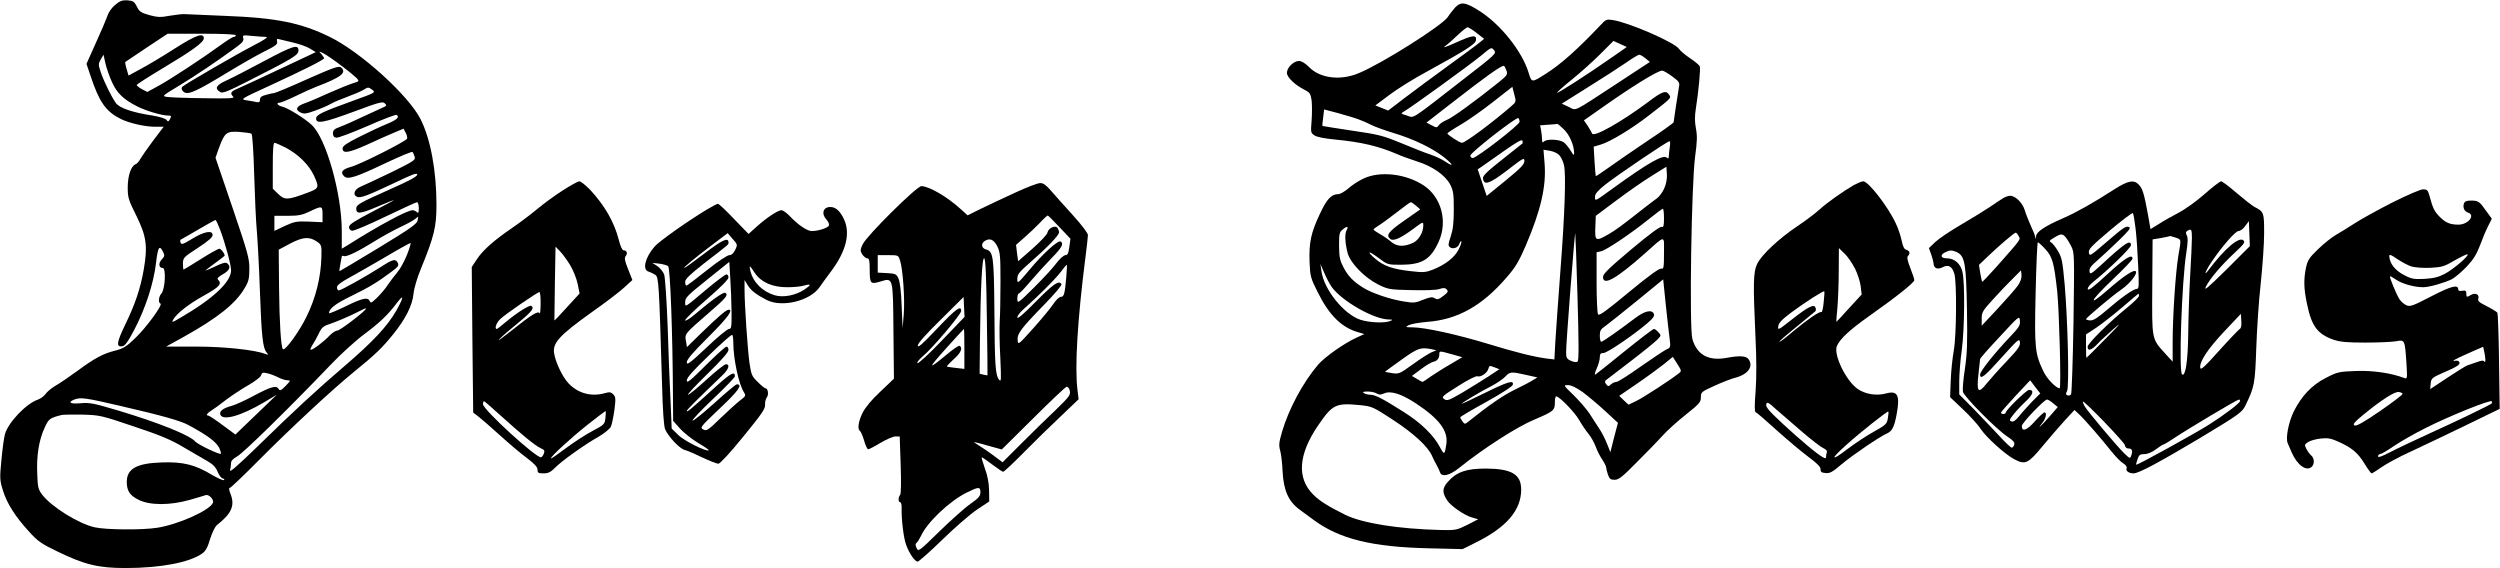 <?xml version="1.0" standalone="no"?>
<!DOCTYPE svg PUBLIC "-//W3C//DTD SVG 20010904//EN"
 "http://www.w3.org/TR/2001/REC-SVG-20010904/DTD/svg10.dtd">
<svg version="1.0" xmlns="http://www.w3.org/2000/svg"
 width="1558pt" height="354pt" viewBox="0 0 1558 354"
 preserveAspectRatio="xMidYMid meet">
<g transform="translate(0,354) scale(0.1,-0.1)"
fill="#000000" stroke="none">
<path d="M718 3510 c-21 -17 -42 -47 -48 -68 -7 -20 -39 -96 -72 -168 l-59
-132 25 -74 c54 -163 95 -222 186 -268 52 -27 153 -50 217 -50 l53 0 -66 -87
c-36 -49 -72 -100 -80 -114 -7 -15 -20 -29 -28 -32 -29 -11 -49 -69 -50 -142
0 -65 3 -78 53 -178 64 -130 72 -189 47 -336 -21 -121 -55 -220 -118 -349 -51
-106 -55 -136 -16 -130 17 2 35 27 75 103 70 134 120 288 135 414 12 103 21
118 45 70 10 -20 9 -27 -9 -46 -22 -23 -19 -53 6 -53 22 0 15 -133 -8 -159
-18 -20 -21 -58 -6 -63 17 -5 -87 -148 -157 -215 -55 -53 -74 -65 -125 -78
-76 -19 -130 -48 -238 -128 -47 -34 -106 -75 -133 -90 -26 -15 -54 -39 -63
-52 -9 -13 -30 -29 -47 -35 -74 -25 -185 -142 -206 -215 -6 -22 -16 -93 -22
-160 -11 -114 -11 -126 9 -191 25 -82 78 -164 163 -257 53 -59 77 -76 173
-122 172 -84 258 -105 430 -105 215 0 398 35 475 90 22 15 35 38 50 90 13 41
31 78 43 88 91 71 113 121 85 193 -10 25 -12 39 -4 39 5 0 87 78 181 173 198
199 459 442 596 553 128 104 172 146 242 233 77 96 118 179 125 250 3 33 22
99 48 161 80 196 95 256 95 393 0 213 -37 412 -99 534 -74 148 -375 420 -566
513 -180 88 -332 119 -650 131 -126 5 -241 10 -255 11 -14 1 -55 -4 -92 -10
-57 -11 -76 -10 -128 4 -52 15 -62 22 -77 53 -16 31 -23 36 -58 39 -32 2 -47
-3 -77 -28z m752 -190 c0 -5 -6 -10 -13 -10 -7 0 -44 -23 -82 -51 -104 -76
-310 -212 -389 -255 l-68 -37 -35 18 c-18 10 -32 22 -31 26 2 4 68 47 148 95
196 117 270 170 270 195 0 38 -49 21 -185 -66 -73 -47 -167 -103 -209 -125
l-75 -41 -12 41 c-7 22 -10 42 -8 44 2 2 62 42 134 90 l130 86 212 0 c135 0
213 -4 213 -10z m188 -10 c17 0 -9 -18 -81 -55 -95 -49 -420 -237 -440 -255
-15 -13 5 -40 29 -40 32 0 97 34 258 132 72 44 170 100 219 125 75 37 88 47
84 64 -4 15 -1 19 11 15 9 -2 49 -12 88 -21 39 -9 87 -26 106 -38 l36 -22
-217 -102 c-119 -56 -237 -111 -263 -122 -50 -21 -57 -31 -35 -53 11 -11 -20
-13 -182 -10 -108 1 -211 5 -230 8 -33 5 -31 6 75 70 104 63 242 156 352 237
42 30 53 43 48 59 -5 20 -2 20 56 14 34 -3 72 -6 86 -6z m469 -179 c43 -32 86
-68 96 -78 17 -19 16 -20 -24 -32 -23 -7 -89 -34 -148 -60 -58 -27 -127 -56
-153 -65 -53 -19 -61 -40 -23 -58 20 -9 36 -7 87 12 35 12 79 31 98 42 19 11
66 31 105 45 38 14 84 33 100 43 29 18 31 18 54 1 23 -17 22 -18 -111 -66
-202 -73 -238 -90 -238 -114 0 -35 48 -26 237 44 156 58 178 64 191 51 14 -13
12 -16 -14 -27 -16 -7 -72 -33 -124 -57 -52 -25 -115 -53 -140 -62 -36 -13
-45 -21 -45 -41 0 -17 6 -25 21 -27 11 -2 98 31 193 72 95 42 177 73 182 70
22 -13 3 -31 -61 -57 -39 -16 -116 -52 -173 -81 -78 -39 -102 -56 -102 -71 0
-34 38 -28 152 23 59 28 135 61 168 75 l60 25 13 -25 c8 -13 11 -30 9 -37 -7
-17 -293 -161 -350 -176 -54 -15 -68 -33 -43 -58 23 -23 71 -8 262 83 87 41
161 72 165 68 4 -5 10 -18 13 -30 7 -20 -6 -28 -146 -97 -84 -40 -170 -81
-190 -89 -41 -17 -52 -52 -22 -64 22 -8 65 8 232 87 112 54 142 65 142 52 0
-12 -48 -38 -168 -91 -195 -87 -212 -97 -212 -122 0 -34 26 -32 127 11 145 61
143 59 -22 -27 -117 -61 -150 -82 -150 -98 0 -12 8 -21 20 -23 11 -1 104 38
207 88 103 49 191 90 197 90 6 0 11 -17 11 -37 0 -29 -3 -34 -12 -25 -7 7 -19
12 -27 12 -33 0 -210 -95 -403 -217 l-38 -23 0 111 c0 232 -98 578 -187 660
-42 40 -150 107 -183 114 -30 7 -42 25 -17 25 7 0 54 19 103 43 49 24 105 49
124 56 156 59 194 89 155 121 -13 11 -47 -1 -210 -73 -106 -48 -200 -87 -207
-87 -7 0 -30 -5 -50 -11 -28 -7 -38 -15 -38 -30 0 -15 -5 -18 -22 -15 -13 3
-41 8 -62 11 -39 6 -37 8 140 89 217 100 344 164 344 173 0 3 -8 15 -17 26
-18 19 -18 20 14 4 17 -9 67 -43 110 -76z m-1429 -103 c31 -69 73 -109 159
-152 53 -27 152 -56 190 -56 21 0 22 -3 13 -21 -10 -18 -13 -19 -23 -6 -7 9
-45 20 -87 27 -125 19 -206 47 -228 78 -28 40 -72 129 -93 189 -17 50 -17 55
-1 83 l17 29 12 -54 c7 -30 25 -82 41 -117z m869 -321 c6 -4 13 -111 17 -254
4 -136 11 -297 17 -358 5 -60 14 -229 19 -375 10 -278 18 -348 41 -376 13 -16
12 -17 -6 -10 -69 26 -258 46 -433 46 l-187 0 107 59 c214 119 327 209 383
306 25 41 29 60 29 119 1 64 -10 102 -105 382 l-106 311 22 62 c35 95 47 104
126 99 37 -3 71 -8 76 -11z m217 -89 c77 -42 140 -104 172 -171 35 -77 34 -81
-45 -110 -118 -44 -137 -45 -177 -6 l-34 33 0 143 c0 98 3 143 11 143 6 0 39
-15 73 -32z m226 -415 l0 -48 -85 4 c-77 3 -90 0 -150 -27 l-65 -31 0 47 0 47
83 0 c68 0 91 5 137 27 77 37 80 36 80 -19z m592 -38 c-3 -20 -50 -53 -243
-170 -132 -80 -241 -145 -243 -145 -2 0 0 19 5 43 4 23 8 45 9 49 0 4 6 5 14
2 17 -6 91 30 201 99 44 27 112 64 150 82 39 18 79 40 90 49 11 8 21 16 21 16
1 0 -1 -11 -4 -25z m-1232 -52 c35 -93 70 -223 70 -258 0 -73 -114 -179 -324
-300 -42 -25 -47 -26 -38 -9 21 39 98 100 195 153 95 53 112 72 86 98 -8 8 1
17 30 34 42 23 52 48 28 67 -10 9 -29 4 -75 -18 -34 -16 -62 -28 -62 -26 0 1
27 22 60 46 33 24 60 45 60 47 0 14 -23 43 -33 43 -7 0 -59 -29 -116 -65 -57
-36 -105 -65 -107 -65 -2 0 -4 17 -4 38 1 36 4 39 93 97 65 43 92 66 92 80 0
32 -52 23 -127 -23 -57 -35 -67 -38 -73 -24 -3 9 -2 18 2 19 5 2 53 30 108 62
55 32 103 59 107 60 4 1 16 -25 28 -56z m610 -82 c23 -17 25 -24 23 -92 -3
-125 -35 -256 -93 -373 -45 -93 -134 -215 -147 -202 -12 12 -22 169 -24 386
l-2 234 73 39 c81 42 120 44 170 8z m556 -80 c-15 -37 -41 -86 -59 -107 -18
-21 -45 -57 -60 -79 -14 -23 -45 -58 -67 -80 -33 -32 -40 -36 -46 -22 -10 27
-45 20 -152 -33 -56 -27 -102 -46 -102 -42 2 29 38 58 139 107 112 55 162 85
253 153 39 29 45 38 37 54 -14 27 -31 23 -106 -26 -91 -58 -248 -146 -262
-146 -6 0 -11 9 -11 19 0 14 24 32 83 64 45 25 147 83 227 130 79 47 146 84
149 82 2 -3 -8 -36 -23 -74z m-67 -348 c-55 -96 -144 -192 -324 -346 -165
-141 -317 -281 -548 -507 -120 -116 -168 -158 -163 -140 3 14 6 34 6 45 0 13
13 27 37 40 37 19 329 306 578 566 66 70 163 158 216 197 94 70 147 120 203
195 45 59 43 35 -5 -50z m-189 13 c0 -13 -161 -136 -177 -136 -11 0 -32 -14
-49 -31 -34 -37 -103 -89 -117 -89 -5 0 -1 12 9 28 10 15 28 47 40 72 19 40
28 48 75 63 30 10 90 35 134 56 92 45 85 42 85 37z m-548 -427 c21 -11 47 -19
60 -19 20 0 20 -2 -12 -35 -28 -29 -36 -32 -43 -20 -14 25 -45 17 -151 -39
-55 -30 -119 -59 -141 -65 -54 -14 -80 -34 -72 -55 16 -40 127 -9 273 77 l79
47 -129 -124 -129 -124 -80 59 c-44 33 -84 59 -89 59 -17 0 -7 16 20 32 15 9
55 38 89 65 34 26 96 67 138 91 45 26 79 52 82 63 5 17 11 19 37 13 17 -3 48
-15 68 -25z m-981 -179 c256 -59 378 -93 427 -121 116 -63 168 -102 188 -140
8 -17 13 -34 10 -37 -8 -7 -143 58 -159 76 -32 39 -228 118 -479 193 -154 46
-179 51 -235 46 -64 -6 -84 5 -40 23 39 15 70 11 288 -40z m84 -128 c165 -55
232 -83 310 -130 55 -32 122 -71 148 -86 35 -20 52 -38 63 -66 9 -21 23 -40
32 -42 10 -2 13 -6 7 -10 -5 -3 -39 12 -75 33 -104 63 -179 82 -313 77 -155
-5 -216 -39 -217 -120 0 -57 18 -85 74 -113 69 -35 195 -35 316 -1 47 13 92
27 101 30 19 8 54 -27 46 -47 -18 -47 -214 -135 -347 -156 -92 -15 -324 -13
-391 3 -101 23 -269 128 -326 203 -25 33 -28 46 -31 130 -5 113 10 208 45 285
26 58 32 63 108 82 11 2 70 3 130 2 107 -3 116 -5 320 -74z"/>
<path d="M1645 3159 c-93 -50 -198 -104 -233 -120 -66 -30 -77 -50 -39 -73 14
-9 47 4 180 72 274 139 307 159 307 187 0 41 -33 31 -215 -66z"/>
<path d="M9068 3493 c-13 -16 -35 -42 -46 -60 -38 -54 -404 -286 -552 -348
-114 -49 -242 -34 -311 36 -25 25 -47 39 -64 39 -33 0 -75 -41 -75 -74 0 -27
49 -75 109 -105 34 -18 39 -25 45 -67 3 -27 3 -82 0 -125 -6 -74 -6 -77 18
-93 15 -10 65 -20 132 -26 162 -16 265 -40 384 -91 26 -12 81 -31 123 -45 96
-30 175 -85 206 -143 20 -39 23 -58 23 -156 0 -84 -5 -126 -19 -168 -16 -47
-17 -58 -6 -67 19 -16 52 -4 60 21 4 11 9 18 12 15 3 -3 -4 -25 -16 -49 -24
-50 -83 -96 -160 -127 -47 -18 -61 -19 -138 -10 -113 12 -171 33 -222 77 -59
50 -43 53 22 4 53 -40 55 -41 138 -41 132 1 184 32 235 144 57 126 17 277 -93
350 -110 73 -271 92 -374 44 -31 -14 -74 -42 -96 -62 -23 -20 -51 -36 -64 -36
-42 0 -71 -31 -114 -124 -55 -116 -68 -178 -64 -297 4 -91 6 -101 51 -190 71
-144 151 -222 254 -250 l36 -11 -50 -23 c-78 -36 -195 -119 -237 -167 -95
-111 -184 -277 -226 -421 -19 -65 -20 -83 -11 -115 6 -20 13 -79 15 -129 6
-118 36 -187 105 -238 26 -19 65 -48 87 -64 162 -120 365 -170 720 -178 l210
-5 80 40 c193 95 285 202 285 331 0 95 -59 130 -220 131 -123 0 -183 -21 -238
-84 -34 -39 -35 -65 -4 -113 21 -34 107 -94 153 -107 l41 -12 -68 -35 c-65
-32 -72 -34 -164 -32 -270 7 -488 42 -597 95 -111 56 -158 85 -199 126 -103
102 -93 250 30 430 91 133 110 142 265 127 72 -8 79 -11 200 -90 133 -87 219
-167 245 -225 8 -19 22 -46 30 -60 8 -14 17 -33 20 -43 10 -32 59 -21 118 26
153 123 363 258 472 303 116 49 126 57 126 104 0 22 3 40 8 40 20 0 114 -97
143 -147 18 -31 44 -70 59 -87 14 -17 34 -52 44 -78 9 -26 28 -63 42 -83 13
-20 24 -42 24 -49 0 -7 5 -27 11 -45 9 -25 16 -31 41 -31 26 0 49 18 142 113
62 61 134 136 160 165 26 29 90 87 142 128 85 68 94 78 94 108 0 32 3 35 83
71 45 21 104 44 131 51 81 21 116 71 82 117 -15 19 -57 22 -135 7 -113 -21
-185 18 -214 117 -20 69 -6 964 17 1137 13 95 14 129 5 176 -8 43 -8 75 0 126
16 100 30 246 24 261 -3 7 -30 30 -60 50 -30 20 -61 46 -69 58 -26 40 -307
163 -412 180 -40 6 -44 5 -78 -32 -142 -150 -248 -245 -344 -305 -85 -54 -84
-54 -104 10 -41 134 -177 304 -311 387 -83 52 -111 56 -147 18z m135 -159 l46
-36 -27 -22 c-15 -13 -103 -78 -197 -146 -93 -68 -216 -158 -272 -201 l-102
-78 -40 16 -40 16 87 65 c47 36 156 104 242 150 232 127 295 167 298 191 6 36
-21 33 -124 -14 -59 -27 -87 -36 -69 -23 17 12 53 44 80 70 28 26 55 48 61 48
6 0 32 -16 57 -36z m849 -147 c-163 -114 -343 -229 -348 -225 -2 3 37 38 88
79 51 41 131 112 178 159 l85 85 42 -19 41 -19 -86 -60z m-928 -138 c-345
-268 -308 -244 -356 -229 -37 11 -40 13 -22 23 38 20 423 299 485 351 63 53
64 53 80 33 16 -20 11 -25 -187 -178z m1130 128 l28 -23 -198 -130 c-292 -191
-257 -174 -308 -150 l-43 20 161 101 c89 55 195 124 236 152 41 29 80 52 85
52 6 1 23 -9 39 -22z m-866 -75 c9 -27 6 -31 -52 -78 -150 -120 -284 -217
-319 -231 -21 -9 -43 -23 -50 -33 -12 -17 -14 -17 -45 -1 l-32 17 144 112
c217 169 318 242 338 242 3 0 10 -13 16 -28z m1033 -38 c41 -30 48 -39 43 -62
-8 -47 -34 -217 -34 -224 0 -4 -75 -58 -166 -118 -91 -61 -199 -136 -241 -166
-42 -30 -77 -53 -78 -52 -1 2 -5 44 -8 94 l-5 90 44 13 c59 18 188 95 299 181
140 108 141 109 128 128 -19 32 -43 24 -135 -46 -165 -123 -337 -220 -346
-194 -2 6 -14 27 -27 47 l-24 35 97 68 c199 141 362 242 391 242 7 0 35 -16
62 -36z m-1004 -187 c-119 -103 -286 -227 -306 -227 -14 0 -91 50 -91 59 1 3
38 28 83 54 45 26 136 90 202 142 l120 94 12 -47 c13 -47 12 -47 -20 -75z
m-950 -81 c23 -8 59 -24 80 -35 21 -11 83 -33 138 -50 124 -37 243 -95 313
-150 60 -48 65 -66 8 -27 -20 13 -60 32 -89 42 -29 9 -110 41 -182 71 -119 49
-144 55 -310 79 -99 15 -181 28 -183 29 -2 2 0 25 4 53 l6 50 87 -23 c47 -13
105 -30 128 -39z m1003 -15 c0 -19 -268 -226 -292 -226 -7 0 -14 7 -15 15 -2
17 286 242 299 234 4 -3 8 -13 8 -23z m274 -45 c36 -33 66 -101 66 -150 0 -17
-4 -14 -21 14 -11 19 -31 43 -42 52 -26 20 -107 24 -125 6 -9 -9 -12 -6 -12
14 0 14 -3 39 -6 56 l-6 31 53 4 c30 2 55 4 55 5 1 1 18 -13 38 -32z m-256
-90 c-1 -1 -58 -46 -126 -100 -98 -78 -123 -102 -120 -119 6 -45 42 -32 153
53 98 76 105 80 105 56 0 -20 -23 -44 -117 -121 l-118 -96 -28 83 -28 83 23
15 c12 8 74 52 138 97 82 58 116 77 118 66 2 -8 2 -16 0 -17z m918 -23 c-3
-21 -6 -46 -6 -57 0 -14 -3 -16 -13 -8 -23 20 -119 -35 -337 -193 -113 -82
-110 -81 -110 -51 0 18 17 38 66 77 75 59 384 268 398 269 5 0 6 -17 2 -37z
m-685 -54 c10 -13 22 -40 26 -59 13 -59 5 -300 -22 -650 -14 -184 -28 -386
-32 -448 l-6 -112 -51 6 c-85 12 -192 39 -369 93 -185 56 -388 101 -463 101
-47 1 -48 1 -24 14 14 7 65 16 113 20 190 14 343 99 497 278 54 62 76 99 118
196 95 223 129 370 118 512 l-7 87 42 -7 c26 -5 49 -17 60 -31z m651 -202
c-11 -25 -32 -53 -46 -63 -15 -11 -50 -37 -78 -59 -141 -111 -177 -138 -224
-165 -80 -46 -85 -43 -82 43 l3 72 127 95 c69 52 168 121 220 153 l93 58 3
-45 c2 -29 -4 -62 -16 -89z m-1547 -109 l26 -23 -100 -70 c-99 -69 -115 -91
-87 -114 19 -16 63 3 144 63 62 46 62 46 62 20 0 -42 -29 -91 -63 -107 -56
-26 -100 -25 -136 5 -17 15 -49 37 -71 49 -22 13 -40 25 -40 29 0 3 13 13 28
22 16 9 66 46 113 82 46 36 87 66 91 66 4 0 19 -10 33 -22z m1545 -78 c0 -48
-3 -58 -15 -54 -9 4 -78 -47 -190 -141 -137 -115 -175 -152 -175 -171 0 -58
82 -12 258 144 136 121 122 120 122 4 0 -90 -2 -100 -17 -96 -12 3 -79 -45
-202 -147 -140 -116 -185 -149 -192 -138 -5 8 -9 98 -9 200 l0 187 28 6 c34 8
191 114 297 200 44 35 83 65 88 65 4 1 7 -26 7 -59z m-1979 -77 c-12 -23 -8
-81 8 -142 18 -62 106 -152 190 -194 63 -31 71 -32 208 -35 86 -2 156 0 174 7
24 8 34 8 45 -3 11 -12 8 -18 -21 -40 -29 -22 -37 -25 -53 -15 -16 10 -30 8
-73 -9 -48 -20 -61 -21 -119 -11 -85 13 -200 52 -253 85 -63 39 -96 73 -125
129 -22 42 -26 63 -27 133 0 76 2 85 24 103 28 23 37 19 22 -8z m1440 -412 c8
-277 9 -395 1 -403 -7 -7 -19 -6 -41 3 -27 12 -31 19 -31 54 -1 45 53 745 57
741 1 -1 8 -179 14 -395z m-1532 61 c62 -87 260 -201 355 -203 26 0 28 -2 11
-9 -34 -15 -130 -11 -186 7 -103 33 -229 189 -244 304 l-6 44 24 -56 c13 -31
34 -70 46 -87z m2106 -322 c7 -54 6 -56 -20 -68 -15 -7 -87 -55 -161 -107 -73
-52 -141 -95 -150 -95 -10 0 -25 -7 -34 -15 -15 -14 -18 -14 -30 0 -8 9 -9 19
-4 24 5 4 74 57 154 118 80 61 156 123 169 137 24 25 24 26 6 46 -10 11 -22
20 -28 20 -5 0 -87 -62 -181 -138 -94 -76 -176 -142 -183 -146 -7 -4 -4 11 7
36 11 24 20 55 20 71 0 21 5 27 23 27 23 0 193 116 276 188 32 27 43 43 38 55
-11 30 -57 20 -116 -25 -107 -81 -203 -148 -212 -148 -5 0 -9 17 -9 38 0 31 6
41 33 59 17 12 106 83 197 157 l165 135 16 -157 c9 -86 20 -182 24 -212z
m-1485 -66 l32 -7 -32 -13 c-17 -8 -70 -41 -116 -75 -82 -59 -87 -61 -130 -54
-25 3 -44 8 -42 9 1 2 48 35 103 75 101 72 118 78 185 65z m129 -32 l64 -18
-74 -44 c-41 -23 -95 -58 -122 -76 -26 -19 -49 -34 -52 -34 -2 0 -18 8 -35 19
l-31 18 56 42 c31 23 65 44 77 46 24 5 38 22 38 48 0 21 0 21 79 -1z m1414
-118 c-51 -41 -224 -153 -266 -173 l-48 -23 -29 27 -29 28 108 74 c59 40 134
95 167 121 l59 48 28 -44 c27 -42 27 -45 10 -58z m-1147 36 l28 -11 -65 -43
c-35 -23 -108 -68 -161 -100 -89 -52 -100 -56 -118 -43 -18 13 -13 18 87 81
61 39 112 65 121 61 19 -7 59 19 67 45 7 23 6 23 41 10z m193 -46 l72 -16 -31
-19 c-17 -11 -68 -37 -113 -59 -69 -34 -157 -94 -283 -195 -25 -20 -26 -20
-40 -1 -8 11 -14 22 -14 25 0 4 73 47 162 96 99 55 164 97 166 108 6 30 -31
19 -177 -53 -77 -38 -141 -68 -141 -66 0 6 114 74 179 107 35 18 75 45 90 60
31 33 37 34 130 13z m355 -108 c33 -25 96 -77 140 -118 l79 -73 -24 -91 -23
-92 -22 55 c-12 30 -33 71 -47 91 -13 21 -41 62 -60 93 -20 30 -66 83 -101
117 -64 62 -64 62 -34 62 20 0 51 -15 92 -44z m-1285 -8 c15 -9 25 -9 46 0 41
19 108 -2 199 -62 144 -95 201 -170 190 -251 -10 -70 -14 -73 -39 -24 -39 75
-118 153 -226 221 -136 86 -179 108 -209 108 -14 0 -32 5 -40 10 -11 7 -5 10
23 10 20 0 46 -5 56 -12z"/>
<path d="M3505 2352 c-50 -32 -119 -83 -155 -113 -36 -30 -105 -83 -155 -117
-117 -80 -186 -141 -224 -199 l-31 -47 4 -453 5 -454 35 -27 c19 -15 79 -67
133 -116 54 -49 128 -112 166 -140 48 -36 67 -57 67 -73 0 -20 5 -23 38 -23
29 0 44 8 70 34 40 42 189 148 275 196 34 20 67 47 74 61 6 13 16 60 22 104 9
71 8 82 -7 97 -14 15 -24 16 -52 8 -84 -24 -167 -2 -227 61 -38 40 -83 135
-90 190 -9 62 35 110 226 247 91 64 187 137 213 162 l49 45 -27 68 c-21 53
-24 70 -14 82 13 16 6 35 -14 35 -8 0 -20 26 -30 66 -28 110 -88 214 -179 312
-28 28 -57 52 -66 52 -9 0 -57 -26 -106 -58z m48 -464 c19 -31 40 -84 47 -117
l12 -60 -78 -85 c-43 -47 -78 -85 -79 -83 0 1 1 105 3 231 l4 229 28 -29 c16
-16 44 -55 63 -86z m-184 -240 c0 -40 -3 -67 -6 -61 -7 19 -50 -7 -171 -104
-59 -47 -96 -74 -82 -59 14 16 67 62 118 103 86 70 104 94 83 107 -11 7 -93
-45 -158 -100 -28 -24 -54 -44 -57 -44 -16 0 -3 39 22 62 31 30 232 168 244
168 4 0 8 -33 7 -72z m-251 -696 c129 -117 220 -192 253 -206 22 -9 25 -15 18
-34 -5 -12 -13 -22 -18 -22 -35 0 -361 298 -361 331 0 10 3 19 6 19 3 0 49
-40 102 -88z m655 -17 c-4 -39 -8 -42 -79 -80 -41 -21 -116 -70 -166 -107 -50
-38 -92 -67 -94 -65 -8 7 123 127 230 212 60 47 109 85 111 83 1 -2 0 -21 -2
-43z"/>
<path d="M11554 2387 c-71 -41 -168 -110 -214 -152 -25 -23 -87 -70 -138 -104
-115 -77 -224 -179 -251 -235 -25 -50 -26 -125 -11 -453 7 -139 7 -255 1 -340
-7 -86 -7 -129 0 -132 6 -1 65 -52 132 -113 67 -60 156 -135 198 -166 54 -40
76 -63 75 -77 -1 -16 6 -21 31 -23 27 -3 43 6 99 54 68 57 236 172 286 194 30
14 44 41 58 119 22 118 6 149 -66 129 -60 -16 -129 -5 -177 28 -74 52 -153
216 -129 269 21 45 78 98 196 182 173 122 286 212 286 227 0 7 -11 41 -25 76
-17 43 -22 67 -15 74 16 16 12 33 -9 39 -14 3 -22 20 -30 58 -6 30 -22 77 -36
106 -47 103 -171 263 -203 263 -10 0 -35 -11 -58 -23z m7 -522 c16 -33 32 -83
35 -110 l6 -50 -79 -86 c-43 -48 -79 -86 -79 -85 -1 0 2 42 7 91 4 50 8 153 8
229 l1 140 36 -35 c19 -18 48 -61 65 -94z m-196 -210 c-3 -36 -10 -63 -14 -60
-11 6 -81 -41 -175 -119 -43 -37 -81 -66 -85 -66 -7 1 25 29 136 119 43 35 82
67 86 71 4 4 5 14 1 23 -9 24 -45 6 -147 -74 -84 -66 -88 -69 -85 -43 2 21 21
41 78 84 83 62 203 140 209 134 2 -2 0 -33 -4 -69z m-132 -808 c56 -48 114
-93 130 -100 16 -7 25 -17 22 -25 -3 -8 -5 -20 -5 -28 0 -11 -4 -12 -19 -4
-35 18 -143 109 -253 211 -83 77 -105 103 -101 119 5 18 12 14 64 -33 33 -28
105 -91 162 -140z m532 86 c-6 -35 -12 -41 -85 -82 -43 -23 -120 -74 -170
-112 -103 -79 -104 -61 -2 30 88 79 255 211 260 206 2 -2 1 -21 -3 -42z"/>
<path d="M13178 2361 c-132 -85 -240 -146 -321 -181 -111 -48 -167 -85 -168
-112 -1 -20 -2 -21 -6 -3 -2 11 -15 43 -28 70 -12 28 -29 69 -36 93 -14 48
-59 92 -92 92 -12 0 -34 -8 -48 -18 -15 -9 -51 -33 -80 -53 -30 -20 -109 -69
-176 -108 -67 -39 -140 -88 -162 -109 l-40 -38 14 -39 c8 -22 14 -47 15 -56 0
-30 24 -41 55 -25 38 20 61 6 75 -42 15 -56 13 -381 -4 -476 -8 -45 -17 -128
-19 -186 l-4 -105 79 -75 c44 -41 95 -97 113 -125 35 -52 151 -157 208 -187
68 -36 86 -28 175 80 44 53 107 126 140 162 l60 65 27 -25 c35 -32 146 -160
204 -234 25 -31 57 -64 72 -73 17 -10 25 -22 22 -31 -7 -17 14 -32 44 -32 31
0 158 68 408 217 248 149 267 163 288 205 57 118 60 133 68 358 4 118 16 301
28 405 11 105 21 244 21 311 0 131 -1 134 -61 165 -15 8 -64 47 -110 86 -46
40 -90 73 -97 73 -7 0 -54 -36 -105 -81 -51 -45 -123 -96 -162 -116 -38 -20
-93 -50 -121 -69 l-52 -32 -16 91 c-24 130 -33 160 -56 185 -31 34 -67 27
-152 -27z m131 -246 c6 -49 13 -154 16 -232 6 -120 5 -143 -7 -143 -22 0 -97
-53 -186 -130 -58 -50 -86 -68 -106 -67 -14 1 -26 5 -26 8 0 8 169 150 218
183 53 36 103 98 93 114 -10 16 -73 -25 -178 -117 -129 -112 -106 -65 32 66
69 65 125 124 125 131 0 33 -49 3 -157 -97 -84 -78 -119 -105 -122 -93 -2 9
12 28 35 46 95 76 234 211 234 228 0 38 -36 15 -182 -120 -67 -61 -73 -65 -76
-43 -3 18 9 34 50 69 29 26 89 81 133 124 64 62 76 78 63 83 -20 8 -32 0 -156
-107 -85 -73 -90 -76 -94 -53 -4 21 14 40 131 139 75 63 139 111 143 108 4 -4
11 -47 17 -97z m566 -255 c-119 -117 -143 -137 -127 -105 26 51 96 133 181
212 54 50 64 64 53 74 -26 28 -116 -48 -220 -186 -32 -43 -16 0 22 55 61 91
147 190 166 190 11 0 30 14 42 31 l23 31 3 -78 3 -78 -146 -146z m-215 198 c0
-29 -5 -136 -11 -238 -6 -102 -11 -264 -12 -360 -2 -170 -17 -268 -38 -254
-22 13 -2 582 26 758 10 64 11 95 3 109 -7 15 -7 22 3 28 25 16 29 10 29 -43z
m-1080 11 c13 -23 21 -12 -139 -193 -47 -52 -86 -94 -88 -92 -2 2 -7 26 -12
54 l-8 51 51 49 c74 71 169 152 178 152 4 0 12 -9 18 -21z m292 -6 c9 -10 25
-36 36 -58 20 -40 20 -51 14 -475 -4 -239 -11 -440 -15 -447 -4 -7 -14 -10
-22 -7 -12 5 -12 10 -3 27 14 26 5 431 -15 664 -13 143 -17 167 -41 207 -14
25 -34 49 -43 55 -14 8 -12 12 18 30 41 25 52 26 71 4z m687 -4 c36 -13 35 -5
16 -116 -17 -105 -35 -371 -35 -538 l0 -119 -45 49 c-87 96 -84 84 -82 418 l2
295 55 9 c30 6 55 11 56 12 1 0 15 -4 33 -10z m-812 -72 c44 -48 54 -84 74
-267 12 -119 25 -600 15 -600 -22 0 -79 59 -100 103 -54 112 -58 144 -50 490
4 174 10 317 14 317 4 0 25 -19 47 -43z m-553 -18 c51 -24 59 -69 64 -354 4
-214 1 -281 -13 -376 -10 -64 -15 -127 -12 -141 8 -31 211 -236 276 -278 37
-24 47 -37 44 -51 -3 -10 -10 -19 -16 -19 -5 0 -40 32 -76 72 -36 39 -108 114
-158 166 l-93 94 0 82 c0 44 7 133 16 196 17 126 20 420 4 485 -11 51 -50 85
-96 85 -40 0 -46 21 -11 38 29 14 41 14 71 1z m382 -208 c-15 -21 -71 -85
-126 -144 l-100 -107 0 44 c0 40 6 50 72 122 40 44 95 102 123 129 l50 50 3
-28 c2 -19 -6 -42 -22 -66z m754 -65 c0 -8 -33 -40 -72 -72 -112 -90 -248
-225 -248 -245 0 -29 23 -23 61 17 18 20 66 63 104 97 51 44 38 28 -50 -61
-66 -67 -121 -122 -122 -122 -2 0 -3 33 -3 73 l0 73 63 41 c34 23 107 80 162
127 55 47 101 86 102 86 2 0 3 -6 3 -14z m627 -207 c-7 -5 -65 -65 -128 -135
-92 -103 -115 -123 -117 -106 -6 38 49 120 152 229 l101 107 3 -44 c2 -29 -1
-46 -11 -51z m-1434 -52 c-95 -100 -183 -211 -183 -231 0 -35 29 -12 135 107
103 114 110 120 113 94 3 -23 -11 -43 -83 -119 -48 -50 -104 -113 -125 -139
-52 -66 -63 -52 -50 62 5 46 10 88 10 92 0 4 55 67 123 139 121 131 122 132
125 99 3 -28 -5 -41 -65 -104z m141 -400 c-27 -29 -64 -69 -81 -91 -22 -27
-36 -37 -48 -32 -14 5 -13 11 14 44 16 21 51 58 76 81 45 42 54 71 20 71 -16
0 -145 -126 -145 -141 0 -5 -7 -9 -15 -9 -8 0 -15 3 -15 8 0 4 41 51 91 105
l91 97 31 -41 32 -41 -51 -51z m132 -11 l28 -23 -54 -62 c-56 -63 -78 -81 -41
-35 22 27 28 64 12 64 -5 0 -32 -25 -60 -56 -49 -56 -81 -67 -81 -29 0 19 140
165 157 165 7 0 24 -11 39 -24z m1164 15 c0 -13 -98 -87 -196 -149 -96 -60
-446 -253 -451 -248 -2 1 2 17 8 34 9 27 16 32 43 32 20 0 47 11 72 30 21 16
43 30 47 30 4 0 36 19 70 42 74 50 389 238 400 238 4 0 7 -4 7 -9z m-718 -275
c2 -13 10 -21 22 -21 23 0 29 -14 18 -44 -7 -21 -9 -20 -46 16 -48 48 -231
265 -245 292 -6 11 -11 23 -11 28 0 16 259 -252 262 -271z"/>
<path d="M6330 2341 c-69 -31 -164 -77 -213 -100 l-87 -43 -43 39 c-83 76
-196 142 -245 143 -29 0 -340 -308 -366 -363 -16 -35 -16 -40 -2 -63 9 -13 23
-24 31 -24 12 0 15 -15 15 -67 0 -91 4 -96 65 -78 82 25 80 33 83 -311 l3
-294 -85 -81 c-54 -50 -94 -99 -110 -131 -26 -53 -34 -102 -17 -113 5 -3 17
-30 26 -60 8 -30 20 -55 26 -55 5 0 40 18 76 40 37 22 79 40 93 40 l27 0 6
-177 c4 -108 2 -182 -3 -187 -13 -13 -13 -46 0 -46 6 0 10 -17 9 -37 -2 -66
12 -187 28 -228 19 -54 55 -105 72 -105 7 0 77 62 155 138 77 75 175 160 216
187 l75 50 -1 70 c-1 47 -10 93 -27 138 -13 37 -22 67 -18 67 3 0 33 -21 65
-45 33 -25 63 -45 68 -45 5 0 62 53 126 118 64 65 168 167 231 226 l113 108
-7 57 c-18 144 0 440 50 831 8 63 15 124 15 135 0 12 -38 62 -92 122 -51 56
-112 124 -136 152 -33 38 -50 51 -70 50 -15 0 -83 -26 -152 -58z m273 -217
l68 -72 -7 -51 c-5 -40 -11 -51 -24 -51 -10 0 -34 -21 -54 -47 -19 -27 -82
-95 -140 -153 -104 -103 -106 -104 -106 -72 0 17 4 32 8 32 5 0 39 35 75 78
36 42 95 107 131 144 64 65 77 90 56 103 -16 10 -110 -75 -194 -176 -74 -88
-76 -89 -76 -57 0 29 11 42 85 107 101 88 175 165 175 183 0 7 -4 19 -9 27
-13 20 -58 0 -63 -28 -2 -12 -43 -56 -93 -100 l-90 -79 -7 51 -6 51 51 45 c29
25 72 66 97 92 25 27 47 47 50 46 3 -1 36 -34 73 -73z m-388 -119 c18 -36 20
-60 20 -220 0 -99 -2 -211 -5 -250 -2 -38 -1 -140 4 -225 6 -139 6 -153 -8
-136 -23 28 -27 93 -29 436 -3 338 -7 364 -54 376 -27 7 -31 38 -5 53 31 19
56 8 77 -34z m-606 -88 c18 -54 31 -245 23 -337 l-7 -85 -6 140 c-3 90 -11
151 -20 170 -13 28 -19 30 -72 33 l-57 3 0 54 0 55 64 0 c64 0 64 0 75 -33z
m541 -355 c3 -196 5 -358 4 -360 -1 -2 -12 0 -25 3 l-24 6 2 202 c4 346 14
530 27 517 8 -7 13 -121 16 -368z m495 251 c-9 -105 -14 -123 -34 -123 -10 0
-31 -20 -47 -45 -16 -24 -72 -92 -124 -150 -94 -105 -95 -106 -98 -75 -4 40
19 71 166 222 63 64 111 121 107 127 -15 26 -48 4 -158 -107 -78 -79 -117
-113 -117 -100 0 10 19 35 43 55 91 81 190 180 225 225 20 27 38 48 40 48 2 0
1 -35 -3 -77z m-776 -396 c-77 -81 -146 -144 -151 -140 -6 3 8 21 31 41 60 49
241 263 241 284 0 38 -32 14 -149 -109 -91 -96 -121 -123 -121 -107 0 15 47
68 143 162 l142 141 3 -62 3 -62 -142 -148z m141 -52 l0 -124 -52 6 c-29 3
-55 7 -57 9 -2 2 17 22 42 45 45 39 59 71 37 84 -5 3 -42 -22 -82 -56 -118
-98 -118 -89 -2 40 59 66 110 121 111 121 2 0 3 -56 3 -125z m654 -251 c12
-31 5 -42 -81 -125 -49 -46 -144 -139 -212 -207 l-123 -123 -52 39 c-28 21
-68 49 -88 61 -21 13 -38 24 -38 26 0 1 39 -8 86 -22 l87 -24 197 195 c108
108 202 196 207 196 6 0 14 -7 17 -16z m-554 -642 c0 -23 -11 -36 -62 -72 -35
-24 -122 -102 -194 -172 -128 -126 -131 -127 -142 -103 -8 17 -8 26 -1 31 6 4
18 23 28 43 38 85 178 218 285 271 74 37 86 38 86 2z"/>
<path d="M14907 2277 c-90 -46 -195 -104 -233 -129 -38 -24 -90 -57 -117 -72
-26 -15 -76 -55 -111 -89 -55 -53 -65 -69 -75 -115 -15 -72 -14 -129 5 -220
29 -144 65 -193 166 -229 42 -14 83 -18 198 -18 80 0 166 4 191 8 56 11 56 11
66 -137 6 -95 5 -99 -13 -92 -81 31 -195 48 -301 44 -108 -4 -117 -6 -190 -44
-85 -43 -151 -113 -199 -210 -32 -66 -51 -166 -37 -196 6 -13 17 -39 25 -58
35 -80 93 -121 126 -88 17 17 15 53 -4 69 -8 7 -22 25 -30 40 -13 27 -13 29
10 44 14 9 49 19 79 22 46 5 64 1 113 -21 83 -38 118 -68 160 -136 20 -33 40
-60 44 -60 4 0 31 17 61 38 30 21 110 65 179 96 69 32 222 105 342 163 l216
105 -4 295 c-2 162 -7 299 -10 304 -3 5 -32 23 -65 40 -50 25 -59 33 -54 49 8
25 -20 38 -46 22 -26 -16 -29 -15 -29 9 0 17 -5 20 -25 17 -16 -3 -25 -1 -25
7 0 34 -40 24 -167 -41 -117 -61 -134 -67 -157 -56 -14 6 -32 22 -42 36 -19
29 -64 139 -60 144 2 2 20 -8 40 -22 37 -25 113 -46 167 -46 38 0 132 27 179
50 19 10 60 45 91 77 42 44 62 76 84 133 15 41 38 96 51 121 l23 46 -35 48
c-42 60 -49 65 -96 65 -27 0 -38 -5 -43 -19 -8 -25 3 -49 26 -56 48 -16 0 -75
-60 -75 -53 0 -80 12 -118 50 -32 33 -42 53 -62 128 -10 37 -15 42 -41 42 -16
0 -99 -36 -193 -83z m122 -398 c21 -6 74 -10 117 -8 72 4 87 8 153 47 41 23
76 40 79 37 10 -9 -85 -90 -139 -120 -42 -22 -69 -29 -129 -33 -67 -3 -81 -1
-130 25 -54 28 -88 72 -90 116 0 14 9 11 51 -18 28 -19 68 -40 88 -46z m460
-579 c0 -14 -2 -20 -7 -13 -5 8 -17 7 -47 -4 -22 -8 -48 -17 -58 -20 -10 -3
-66 -38 -125 -77 l-107 -71 3 35 c4 34 7 36 93 74 67 28 89 43 87 55 -2 10
-11 15 -23 13 -34 -6 -11 7 81 48 l89 39 6 -27 c4 -15 7 -38 8 -52z m-516
-214 c1 -6 -63 -54 -141 -108 -104 -71 -148 -96 -159 -89 -12 6 0 21 56 67
110 90 193 144 219 141 12 -1 24 -6 25 -11z m556 -60 c-11 -10 -234 -118 -388
-187 -96 -44 -208 -97 -248 -118 -50 -26 -73 -34 -73 -25 0 8 6 14 13 14 7 0
46 23 87 51 41 28 129 78 195 111 150 76 409 180 414 167 1 -6 1 -12 0 -13z"/>
<path d="M4405 2234 c-124 -75 -295 -196 -326 -231 -59 -68 -78 -146 -36 -156
12 -4 31 -13 41 -20 21 -16 23 -41 42 -687 4 -156 11 -256 19 -275 19 -45 91
-122 122 -129 16 -4 65 -25 110 -47 45 -21 90 -39 100 -39 11 1 72 67 156 170
115 141 137 173 135 198 -1 17 4 37 11 46 13 15 7 56 -8 56 -5 0 -27 17 -48
39 -37 35 -41 45 -52 117 -12 87 -31 364 -31 459 l0 60 19 -31 c21 -35 54 -60
120 -94 96 -48 270 -5 329 81 15 22 46 64 69 95 96 127 124 239 83 327 -24 52
-52 77 -85 77 -46 0 -58 -42 -24 -79 11 -12 18 -28 15 -36 -5 -15 -66 -35
-107 -35 -29 0 -86 39 -138 94 -19 20 -42 36 -51 36 -22 0 -94 -48 -155 -103
l-50 -45 -91 94 c-49 52 -94 94 -100 94 -5 0 -36 -16 -69 -36z m177 -251 c-11
-22 -23 -33 -37 -33 -12 0 -74 -41 -141 -95 -65 -52 -122 -95 -126 -95 -5 0
-8 11 -8 23 0 18 28 45 121 118 158 122 149 114 149 128 0 34 -38 17 -149 -68
-66 -50 -122 -91 -126 -91 -10 0 62 60 168 140 l102 77 31 -36 c31 -35 31 -36
16 -68z m-23 -385 c1 -97 -1 -108 -16 -108 -10 0 -73 -52 -140 -116 -103 -97
-123 -112 -123 -92 0 17 38 62 135 158 119 119 157 170 126 170 -15 0 -68 -46
-168 -143 l-92 -90 -6 37 c-9 45 -8 46 140 174 110 95 126 114 105 127 -11 7
-81 -42 -187 -132 -36 -31 -63 -47 -63 -39 0 8 61 67 135 131 86 74 135 124
135 136 0 10 -6 19 -13 19 -7 0 -63 -42 -125 -94 -139 -117 -132 -113 -132
-78 0 27 17 43 138 140 l137 110 6 -101 c4 -56 7 -150 8 -209z m-395 283 c13
-11 28 -418 30 -820 l1 -144 42 -47 c23 -26 74 -66 113 -90 39 -23 70 -44 67
-46 -12 -12 -155 59 -191 96 l-40 39 -7 168 c-5 93 -13 301 -18 464 -6 164
-16 311 -22 329 -7 17 -26 41 -43 52 l-31 20 43 -5 c23 -3 49 -10 56 -16z
m540 -42 c39 -58 109 -89 201 -89 39 0 86 4 104 10 48 13 49 6 5 -24 -55 -37
-133 -52 -186 -36 -77 23 -135 81 -152 153 -9 37 -3 34 28 -14z m-134 -435 c0
-100 34 -260 67 -310 12 -20 10 -23 -24 -49 -21 -16 -76 -66 -123 -111 -78
-76 -87 -82 -108 -70 -21 11 -17 16 103 130 117 110 146 151 107 151 -6 0 -70
-53 -141 -118 -72 -64 -132 -113 -135 -108 -3 5 55 66 129 136 74 70 135 133
135 140 0 33 -25 20 -111 -57 -156 -142 -189 -170 -189 -160 0 8 44 52 222
223 40 38 49 69 22 69 -9 0 -63 -43 -120 -95 -57 -52 -109 -95 -116 -95 -7 0
47 58 120 129 87 85 132 136 132 150 0 12 -6 21 -12 21 -7 0 -66 -53 -130
-117 -97 -97 -118 -114 -118 -94 0 17 38 60 138 156 75 73 140 131 145 128 4
-2 7 -24 7 -49z"/>
</g>
</svg>
